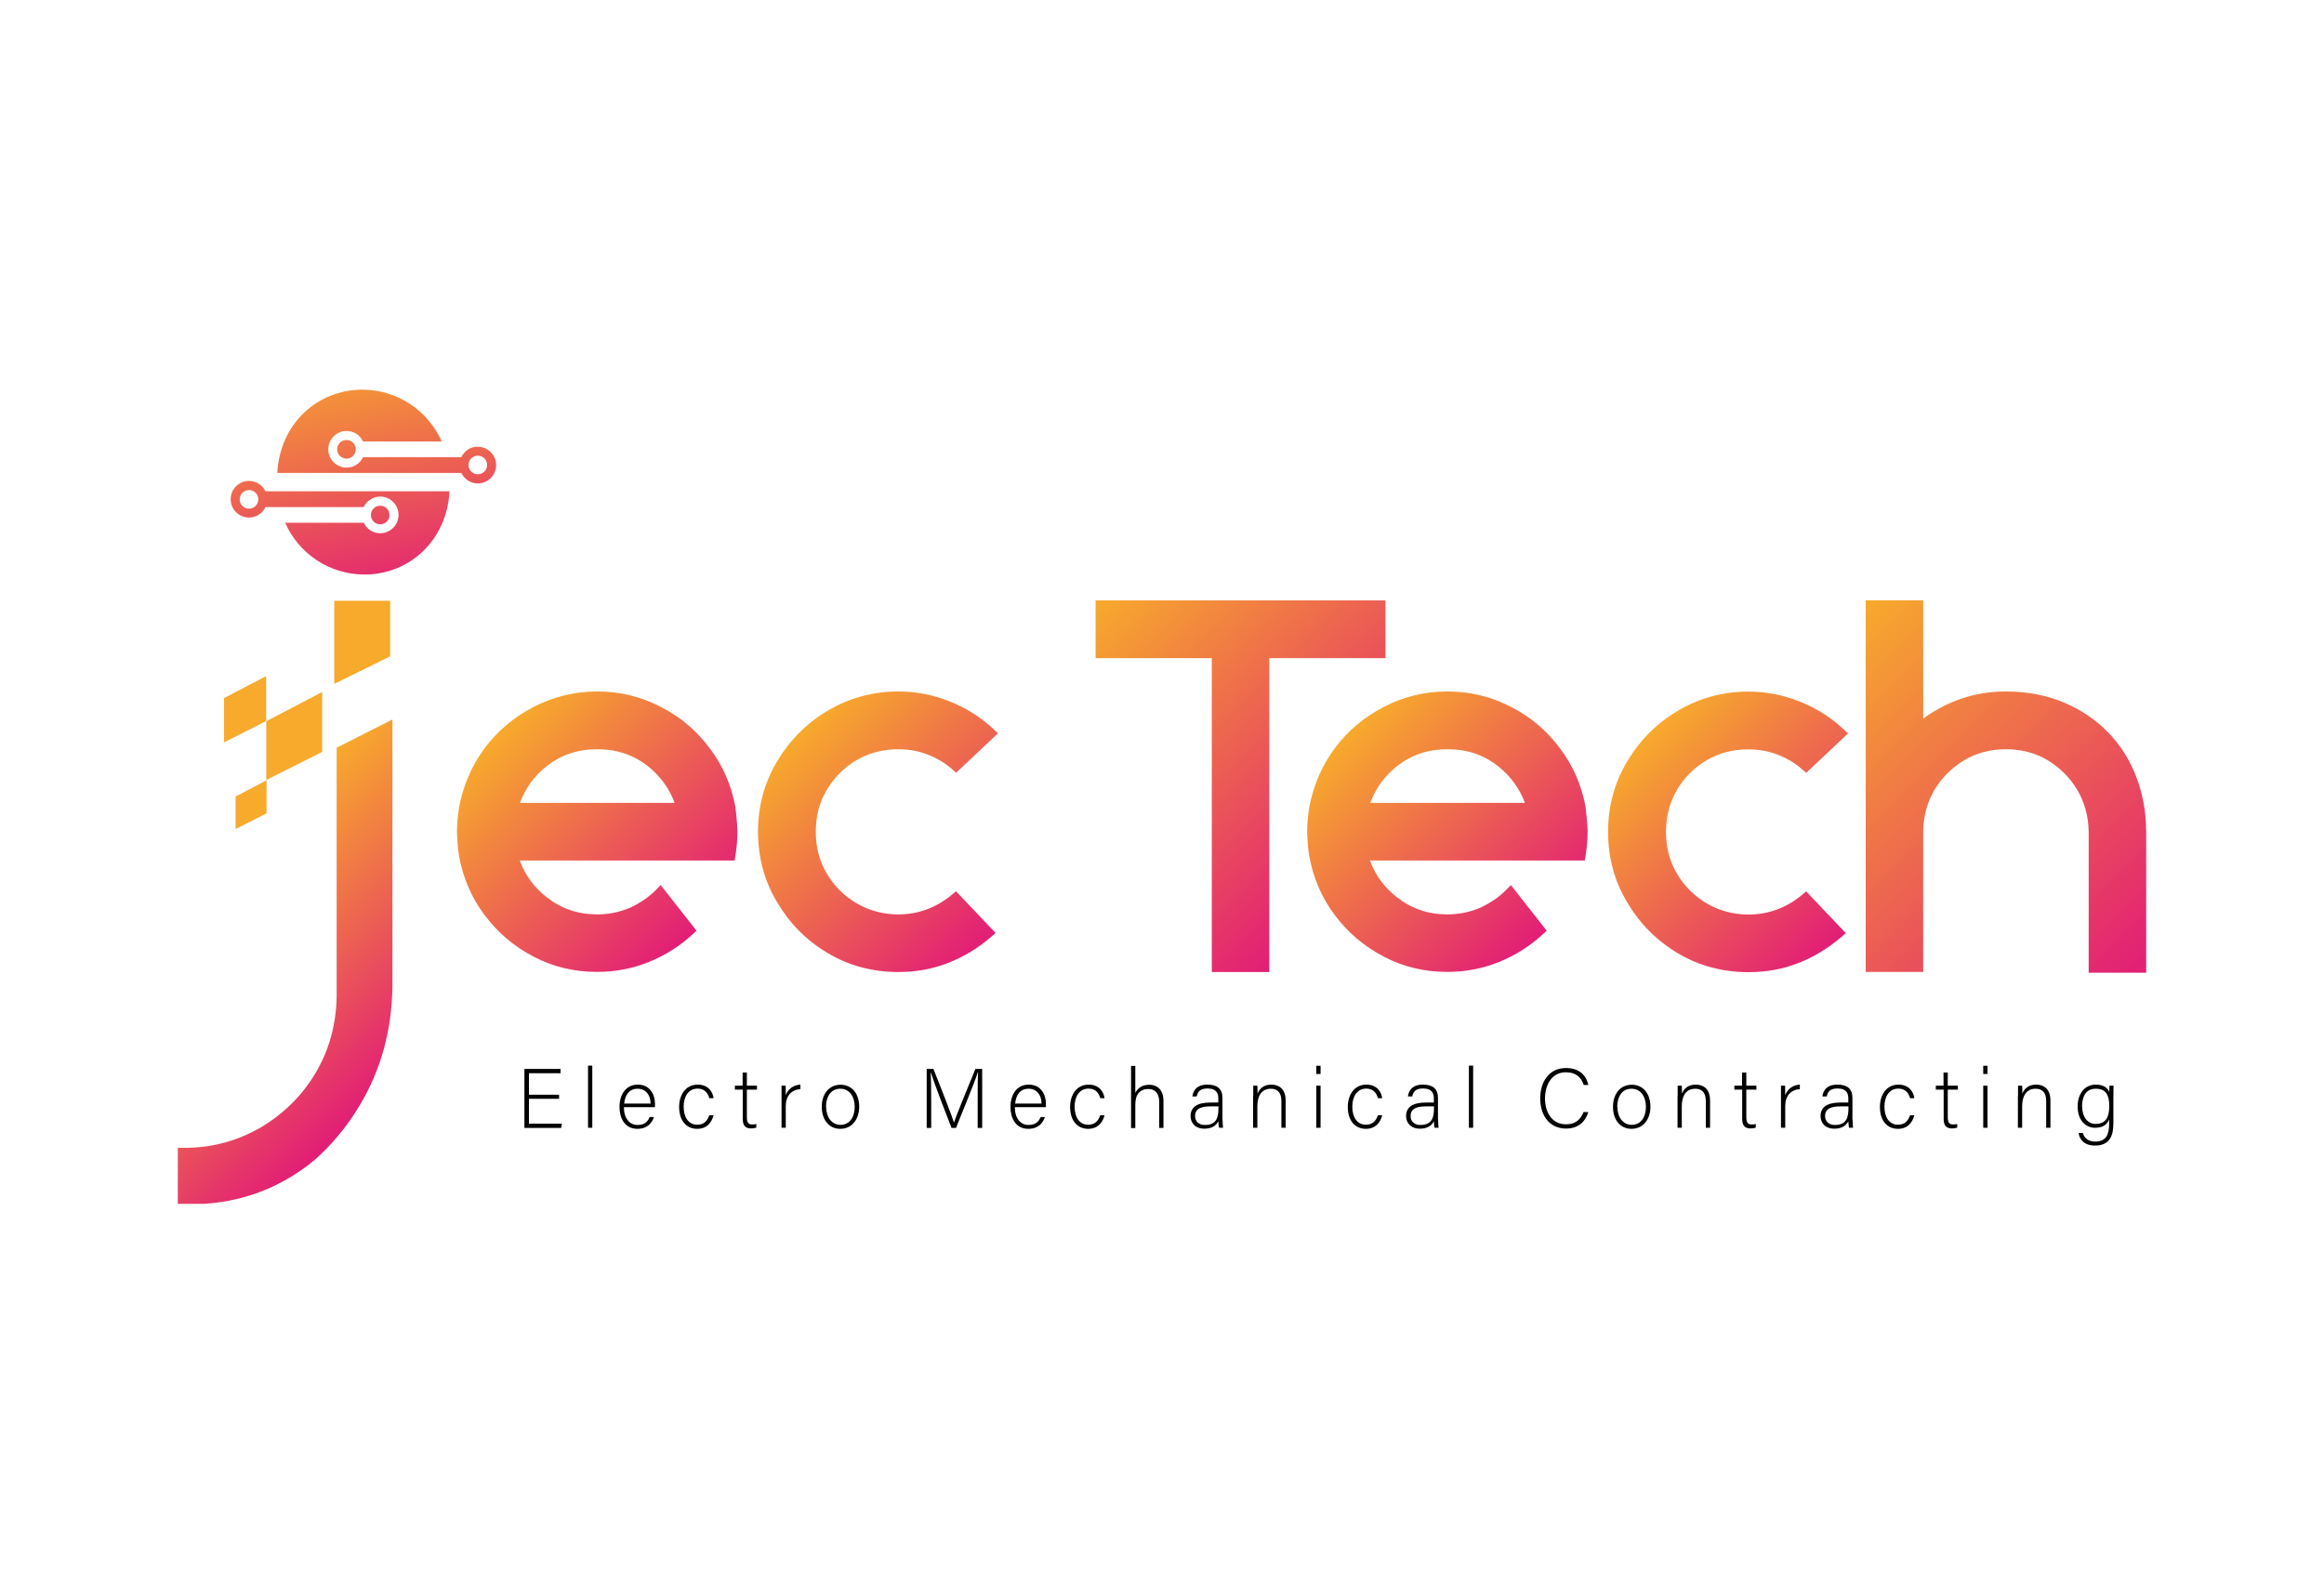 <?xml version="1.0" encoding="UTF-8"?>
<svg id="Layer_1" data-name="Layer 1" xmlns="http://www.w3.org/2000/svg" xmlns:xlink="http://www.w3.org/1999/xlink" viewBox="0 0 175 120">
  <defs>
    <style>
      .cls-1 {
        fill: url(#linear-gradient);
      }

      .cls-1, .cls-2, .cls-3, .cls-4, .cls-5, .cls-6, .cls-7, .cls-8, .cls-9, .cls-10, .cls-11, .cls-12, .cls-13 {
        stroke-width: 0px;
      }

      .cls-2 {
        fill: url(#linear-gradient-11);
      }

      .cls-3 {
        fill: url(#linear-gradient-10);
      }

      .cls-4 {
        fill: #f7aa2c;
      }

      .cls-5 {
        fill: #000;
      }

      .cls-6 {
        fill: url(#linear-gradient-4);
      }

      .cls-7 {
        fill: url(#linear-gradient-2);
      }

      .cls-8 {
        fill: url(#linear-gradient-3);
      }

      .cls-9 {
        fill: url(#linear-gradient-8);
      }

      .cls-10 {
        fill: url(#linear-gradient-9);
      }

      .cls-11 {
        fill: url(#linear-gradient-7);
      }

      .cls-12 {
        fill: url(#linear-gradient-5);
      }

      .cls-13 {
        fill: url(#linear-gradient-6);
      }
    </style>
    <linearGradient id="linear-gradient" x1="26" y1="25.96" x2="29.97" y2="45.3" gradientUnits="userSpaceOnUse">
      <stop offset="0" stop-color="#f7aa2c"/>
      <stop offset="1" stop-color="#e21d76"/>
    </linearGradient>
    <linearGradient id="linear-gradient-2" x1="24.54" y1="26.25" x2="28.51" y2="45.6" xlink:href="#linear-gradient"/>
    <linearGradient id="linear-gradient-3" x1="27.16" y1="25.72" x2="31.13" y2="45.06" xlink:href="#linear-gradient"/>
    <linearGradient id="linear-gradient-4" x1="23.38" y1="26.49" x2="27.34" y2="45.84" xlink:href="#linear-gradient"/>
    <linearGradient id="linear-gradient-5" x1="37.51" y1="55.18" x2="52.45" y2="70.12" xlink:href="#linear-gradient"/>
    <linearGradient id="linear-gradient-6" x1="60.18" y1="55.19" x2="75.11" y2="70.12" xlink:href="#linear-gradient"/>
    <linearGradient id="linear-gradient-7" x1="83.15" y1="44.57" x2="103.68" y2="65.1" xlink:href="#linear-gradient"/>
    <linearGradient id="linear-gradient-8" x1="101.54" y1="55.18" x2="116.47" y2="70.12" xlink:href="#linear-gradient"/>
    <linearGradient id="linear-gradient-9" x1="135.58" y1="50.14" x2="160.16" y2="74.71" xlink:href="#linear-gradient"/>
    <linearGradient id="linear-gradient-10" x1="124.21" y1="55.19" x2="139.14" y2="70.12" xlink:href="#linear-gradient"/>
    <linearGradient id="linear-gradient-11" x1="15.36" y1="66.31" x2="30.07" y2="81.02" xlink:href="#linear-gradient"/>
  </defs>
  <g>
    <path class="cls-1" d="M29.33,38.79c0,.39-.31.7-.7.7s-.7-.31-.7-.7.31-.7.7-.7.7.31.7.7Z"/>
    <path class="cls-7" d="M25.39,33.84c0-.39.31-.7.7-.7s.7.31.7.7-.31.7-.7.7-.7-.31-.7-.7Z"/>
    <path class="cls-8" d="M35.98,33.64c-.55,0-1.02.32-1.24.79h-7.4c-.22.46-.69.79-1.24.79-.76,0-1.38-.62-1.38-1.38s.62-1.38,1.38-1.38c.55,0,1.02.32,1.24.79h5.92c-1.01-2.3-3.31-3.9-5.98-3.9-3.36,0-6.2,2.54-6.4,6.27h13.86c.22.46.69.79,1.24.79.76,0,1.38-.62,1.38-1.38s-.62-1.38-1.38-1.38ZM35.98,35.72c-.39,0-.7-.31-.7-.7s.31-.7.7-.7.7.31.7.7-.31.7-.7.7Z"/>
    <path class="cls-6" d="M19.99,37.01c-.22-.46-.69-.79-1.24-.79-.76,0-1.38.62-1.38,1.38s.62,1.38,1.38,1.38c.55,0,1.02-.32,1.24-.79h7.4c.22-.46.69-.79,1.24-.79.76,0,1.38.62,1.38,1.38s-.62,1.38-1.38,1.38c-.55,0-1.02-.32-1.24-.79h-5.92c1.01,2.3,3.31,3.9,5.98,3.9,3.36,0,6.2-2.54,6.4-6.27h-13.86ZM18.75,38.31c-.39,0-.7-.31-.7-.7s.31-.7.7-.7.7.31.7.7-.31.7-.7.7Z"/>
  </g>
  <path class="cls-12" d="M55.39,60.84c-.3-1.66-.95-3.17-1.93-4.46-1-1.35-2.2-2.37-3.67-3.12-1.48-.78-3.1-1.18-4.81-1.18s-3.33.4-4.81,1.17c-1.47.76-2.71,1.8-3.69,3.12-.97,1.31-1.61,2.81-1.92,4.48-.1.69-.15,1.27-.15,1.8.02.59.06,1.15.15,1.79.3,1.67.95,3.18,1.93,4.48,1,1.33,2.2,2.35,3.67,3.12,1.48.78,3.06,1.16,4.81,1.16,1.39,0,2.71-.26,3.92-.76,1.2-.49,2.3-1.18,3.25-2.06l.31-.28-2.7-3.44-.36.37c-.52.53-1.19.99-1.97,1.35-.77.32-1.6.49-2.45.49-1.45,0-2.7-.43-3.81-1.3-.95-.74-1.61-1.65-2.02-2.76h16.18l.06-.38c.1-.63.15-1.21.15-1.81-.02-.58-.07-1.18-.15-1.79ZM44.98,56.43c1.47,0,2.72.42,3.81,1.28.93.74,1.61,1.67,2.01,2.76h-11.65c.21-.55.48-1.06.81-1.52.34-.46.74-.88,1.2-1.24,1.1-.86,2.34-1.28,3.81-1.28Z"/>
  <path class="cls-13" d="M71.99,67.13l2.98,3.14-.36.31c-.98.84-2.05,1.49-3.18,1.93-1.17.47-2.44.7-3.79.7-1.93,0-3.72-.48-5.3-1.42-1.63-.97-2.87-2.23-3.82-3.84-.95-1.57-1.44-3.36-1.44-5.3s.48-3.71,1.44-5.31c.95-1.6,2.24-2.89,3.82-3.82,1.6-.95,3.39-1.44,5.3-1.44,1.35,0,2.63.25,3.9.76,1.24.5,2.34,1.2,3.26,2.06l.35.33-3.15,2.97-.31-.27c-.53-.47-1.16-.84-1.86-1.11-.68-.26-1.42-.39-2.19-.39-1.15,0-2.21.28-3.14.82-.92.54-1.68,1.3-2.25,2.25-.55.92-.82,1.98-.82,3.14s.27,2.2.82,3.14c.56.95,1.3,1.69,2.25,2.25.95.56,2.01.84,3.14.84.76,0,1.49-.13,2.18-.39.7-.27,1.3-.63,1.84-1.08l.33-.27Z"/>
  <g>
    <polygon class="cls-11" points="104.33 45.22 104.33 49.57 95.58 49.57 95.58 73.21 91.25 73.21 91.25 49.57 82.5 49.57 82.5 45.22 104.33 45.22"/>
    <path class="cls-9" d="M119.41,60.84c-.3-1.66-.95-3.17-1.93-4.46-1-1.35-2.2-2.37-3.67-3.12-1.48-.78-3.1-1.18-4.81-1.18s-3.31.38-4.81,1.17c-1.47.76-2.71,1.8-3.69,3.12-.97,1.31-1.61,2.81-1.92,4.48-.1.69-.15,1.27-.15,1.8.02.59.06,1.17.15,1.79.3,1.67.95,3.18,1.93,4.48,1,1.33,2.2,2.35,3.67,3.12,1.48.78,3.06,1.16,4.81,1.16,1.39,0,2.71-.26,3.92-.76,1.2-.49,2.3-1.18,3.25-2.06l.31-.28-2.7-3.44-.36.37c-.52.53-1.19.99-1.97,1.35-.77.32-1.6.49-2.45.49-1.45,0-2.7-.43-3.81-1.3-.95-.74-1.61-1.65-2.02-2.76h16.18l.06-.38c.1-.63.15-1.21.15-1.81-.02-.57-.07-1.17-.15-1.79ZM109,56.43c1.47,0,2.72.42,3.81,1.28.93.74,1.61,1.67,2.02,2.76h-11.65c.21-.55.48-1.06.81-1.52.34-.46.74-.88,1.2-1.24,1.1-.86,2.34-1.28,3.81-1.28Z"/>
    <g>
      <path class="cls-10" d="M161.61,62.52v10.74h-4.33v-10.63c-.02-1.16-.31-2.21-.86-3.14-.56-.93-1.31-1.68-2.24-2.24-.93-.55-1.98-.82-3.14-.82s-2.21.28-3.12.82c-.95.57-1.68,1.3-2.24,2.22-.55.92-.84,1.98-.86,3.14v10.59h-4.33v-27.99h4.33v8.91c.74-.54,1.55-.99,2.44-1.34,1.19-.47,2.43-.7,3.79-.7,1.58,0,3.05.28,4.36.83,1.3.55,2.43,1.31,3.36,2.28.93.96,1.63,2.09,2.11,3.36.47,1.26.72,2.59.72,3.96Z"/>
      <path class="cls-3" d="M126.27,59.51c-.54.92-.82,1.98-.82,3.14s.27,2.2.82,3.14c.56.95,1.3,1.69,2.25,2.25.95.56,2.01.84,3.14.84.76,0,1.49-.13,2.18-.39.7-.27,1.31-.63,1.84-1.08l.33-.27,2.98,3.14-.36.31c-.98.84-2.05,1.49-3.18,1.93-1.17.47-2.44.7-3.79.7-1.93,0-3.72-.48-5.31-1.42-1.62-.97-2.87-2.23-3.82-3.84-.95-1.57-1.44-3.36-1.44-5.3s.48-3.71,1.44-5.31c.95-1.6,2.24-2.89,3.82-3.82,1.6-.95,3.39-1.44,5.3-1.44,1.35,0,2.63.25,3.9.76,1.24.5,2.34,1.2,3.26,2.06l.35.33-3.15,2.97-.31-.27c-.53-.47-1.16-.84-1.86-1.11-.68-.26-1.42-.39-2.19-.39-1.17,0-2.2.27-3.14.82-.92.54-1.68,1.3-2.25,2.25Z"/>
    </g>
  </g>
  <g>
    <path class="cls-5" d="M42.1,82.76h-2.27v1.87h2.48l-.05.32h-2.77v-4.44h2.72v.32h-2.38v1.62h2.27v.32Z"/>
    <path class="cls-5" d="M44.28,84.94v-4.68h.32v4.68h-.32Z"/>
    <path class="cls-5" d="M46.98,83.4c0,.82.42,1.33,1.03,1.33s.8-.34.91-.6h.32c-.13.42-.47.89-1.25.89-.96,0-1.34-.83-1.34-1.64,0-.91.45-1.69,1.38-1.69.98,0,1.29.84,1.29,1.44,0,.09,0,.18,0,.26h-2.33ZM48.99,83.12c0-.63-.35-1.12-.97-1.12-.65,0-.95.46-1.02,1.12h1.99Z"/>
    <path class="cls-5" d="M53.73,84.01c-.15.56-.52,1.01-1.23,1.01-.79,0-1.36-.59-1.36-1.65,0-.87.46-1.68,1.4-1.68.81,0,1.14.57,1.19,1.02h-.32c-.1-.37-.34-.72-.88-.72-.67,0-1.05.57-1.05,1.36s.36,1.36,1.02,1.36c.46,0,.74-.23.91-.71h.32Z"/>
    <path class="cls-5" d="M55.33,81.77h.59v-.99h.32v.99h.76v.3h-.76v2.06c0,.36.08.56.38.56.1,0,.23,0,.33-.04v.28c-.11.04-.26.06-.39.06-.41,0-.63-.2-.63-.71v-2.21h-.59v-.3Z"/>
    <path class="cls-5" d="M58.85,82.63c0-.53,0-.76,0-.86h.31c0,.1.01.3.01.71.18-.48.59-.76,1.1-.79v.34c-.66.04-1.1.5-1.1,1.26v1.65h-.32v-2.31Z"/>
    <path class="cls-5" d="M64.7,83.35c0,.88-.49,1.67-1.43,1.67-.86,0-1.39-.7-1.39-1.66,0-.91.5-1.66,1.42-1.66.84,0,1.4.66,1.4,1.66ZM62.21,83.36c0,.76.41,1.36,1.08,1.36s1.07-.56,1.07-1.36c0-.75-.38-1.36-1.09-1.36s-1.07.6-1.07,1.36Z"/>
    <path class="cls-5" d="M73.62,82.9c0-.87,0-1.7.03-2.14h-.02c-.18.6-1.08,2.79-1.64,4.19h-.34c-.43-1.09-1.36-3.52-1.56-4.19h-.01c.03.51.04,1.54.04,2.3v1.89h-.34v-4.44h.51c.61,1.52,1.38,3.52,1.54,4.02h.01c.1-.32.99-2.54,1.61-4.02h.51v4.44h-.34v-2.04Z"/>
    <path class="cls-5" d="M76.42,83.4c0,.82.42,1.33,1.03,1.33s.8-.34.91-.6h.32c-.13.42-.47.89-1.25.89-.96,0-1.34-.83-1.34-1.64,0-.91.45-1.69,1.38-1.69.98,0,1.29.84,1.29,1.44,0,.09,0,.18,0,.26h-2.33ZM78.43,83.12c0-.63-.35-1.12-.97-1.12-.65,0-.95.46-1.02,1.12h1.99Z"/>
    <path class="cls-5" d="M83.17,84.01c-.15.56-.52,1.01-1.23,1.01-.79,0-1.36-.59-1.36-1.65,0-.87.46-1.68,1.4-1.68.81,0,1.14.57,1.19,1.02h-.32c-.1-.37-.34-.72-.88-.72-.67,0-1.05.57-1.05,1.36s.36,1.36,1.02,1.36c.46,0,.74-.23.91-.71h.32Z"/>
    <path class="cls-5" d="M85.49,80.27v2.04c.18-.33.49-.61,1.05-.61.45,0,1.07.23,1.07,1.23v2.02h-.32v-1.95c0-.63-.29-.98-.81-.98-.63,0-.99.39-.99,1.17v1.77h-.32v-4.68h.32Z"/>
    <path class="cls-5" d="M92.06,84.34c0,.28.03.5.04.6h-.3c-.03-.08-.04-.22-.06-.49-.11.23-.39.56-1.04.56-.74,0-1.05-.48-1.05-.95,0-.7.54-1.02,1.49-1.02h.6v-.32c0-.32-.1-.74-.82-.74-.64,0-.74.34-.81.6h-.32c.04-.35.25-.89,1.13-.89.72,0,1.13.3,1.13,1v1.64ZM91.75,83.33h-.62c-.7,0-1.14.18-1.14.73,0,.4.29.67.73.67.91,0,1.03-.6,1.03-1.29v-.11Z"/>
    <path class="cls-5" d="M94.37,82.57c0-.28,0-.55,0-.8h.31c.01.1.02.51.01.6.14-.32.4-.68,1.05-.68.56,0,1.07.32,1.07,1.19v2.06h-.32v-2.01c0-.56-.23-.93-.79-.93-.76,0-1.02.63-1.02,1.32v1.62h-.32v-2.37Z"/>
    <path class="cls-5" d="M99.12,80.27h.32v.62h-.32v-.62ZM99.12,81.77h.32v3.17h-.32v-3.17Z"/>
    <path class="cls-5" d="M104.08,84.01c-.15.56-.52,1.01-1.23,1.01-.79,0-1.36-.59-1.36-1.65,0-.87.46-1.68,1.4-1.68.81,0,1.14.57,1.19,1.02h-.32c-.1-.37-.34-.72-.88-.72-.67,0-1.05.57-1.05,1.36s.36,1.36,1.02,1.36c.46,0,.74-.23.91-.71h.32Z"/>
    <path class="cls-5" d="M108.29,84.34c0,.28.03.5.04.6h-.3c-.03-.08-.04-.22-.06-.49-.11.23-.39.56-1.04.56-.74,0-1.05-.48-1.05-.95,0-.7.54-1.02,1.49-1.02h.6v-.32c0-.32-.1-.74-.82-.74-.64,0-.74.34-.81.6h-.32c.04-.35.25-.89,1.13-.89.72,0,1.13.3,1.13,1v1.64ZM107.98,83.33h-.62c-.7,0-1.14.18-1.14.73,0,.4.29.67.73.67.91,0,1.03-.6,1.03-1.29v-.11Z"/>
    <path class="cls-5" d="M110.61,84.94v-4.68h.32v4.68h-.32Z"/>
    <path class="cls-5" d="M119.6,83.76c-.21.7-.73,1.24-1.67,1.24-1.28,0-1.95-1.02-1.95-2.27s.66-2.29,1.95-2.29c.96,0,1.52.53,1.67,1.28h-.34c-.2-.58-.58-.96-1.35-.96-1.1,0-1.57,1.01-1.57,1.97s.46,1.95,1.59,1.95c.72,0,1.09-.37,1.31-.92h.34Z"/>
    <path class="cls-5" d="M124.28,83.35c0,.88-.49,1.67-1.43,1.67-.86,0-1.39-.7-1.39-1.66,0-.91.5-1.66,1.42-1.66.84,0,1.4.66,1.4,1.66ZM121.79,83.36c0,.76.41,1.36,1.08,1.36s1.07-.56,1.07-1.36c0-.75-.38-1.36-1.09-1.36s-1.07.6-1.07,1.36Z"/>
    <path class="cls-5" d="M126.33,82.57c0-.28,0-.55,0-.8h.31c.01.1.02.51.01.6.14-.32.4-.68,1.05-.68.56,0,1.07.32,1.07,1.19v2.06h-.32v-2.01c0-.56-.23-.93-.79-.93-.76,0-1.02.63-1.02,1.32v1.62h-.32v-2.37Z"/>
    <path class="cls-5" d="M130.59,81.77h.59v-.99h.32v.99h.76v.3h-.76v2.06c0,.36.08.56.38.56.1,0,.23,0,.33-.04v.28c-.11.04-.26.06-.39.06-.41,0-.63-.2-.63-.71v-2.21h-.59v-.3Z"/>
    <path class="cls-5" d="M134.11,82.63c0-.53,0-.76,0-.86h.31c0,.1.01.3.01.71.18-.48.59-.76,1.1-.79v.34c-.66.04-1.1.5-1.1,1.26v1.65h-.32v-2.31Z"/>
    <path class="cls-5" d="M139.5,84.34c0,.28.03.5.04.6h-.3c-.03-.08-.04-.22-.06-.49-.11.23-.39.56-1.04.56-.74,0-1.05-.48-1.05-.95,0-.7.54-1.02,1.49-1.02h.6v-.32c0-.32-.1-.74-.82-.74-.64,0-.74.34-.81.6h-.32c.04-.35.25-.89,1.13-.89.72,0,1.13.3,1.13,1v1.64ZM139.19,83.33h-.62c-.7,0-1.14.18-1.14.73,0,.4.29.67.73.67.91,0,1.03-.6,1.03-1.29v-.11Z"/>
    <path class="cls-5" d="M144.15,84.01c-.15.56-.52,1.01-1.23,1.01-.79,0-1.36-.59-1.36-1.65,0-.87.46-1.68,1.4-1.68.81,0,1.14.57,1.19,1.02h-.32c-.1-.37-.34-.72-.88-.72-.67,0-1.05.57-1.05,1.36s.36,1.36,1.02,1.36c.46,0,.74-.23.91-.71h.32Z"/>
    <path class="cls-5" d="M145.76,81.77h.59v-.99h.32v.99h.76v.3h-.76v2.06c0,.36.08.56.38.56.1,0,.23,0,.33-.04v.28c-.11.04-.26.06-.39.06-.41,0-.63-.2-.63-.71v-2.21h-.59v-.3Z"/>
    <path class="cls-5" d="M149.34,80.27h.32v.62h-.32v-.62ZM149.34,81.77h.32v3.17h-.32v-3.17Z"/>
    <path class="cls-5" d="M151.96,82.57c0-.28,0-.55,0-.8h.31c.01.1.02.51.01.6.14-.32.4-.68,1.05-.68.56,0,1.07.32,1.07,1.19v2.06h-.32v-2.01c0-.56-.23-.93-.79-.93-.76,0-1.02.63-1.02,1.32v1.62h-.32v-2.37Z"/>
    <path class="cls-5" d="M159.13,84.73c0,1.02-.45,1.55-1.37,1.55-.83,0-1.17-.46-1.24-.95h.32c.11.44.48.65.93.65.83,0,1.05-.53,1.05-1.34v-.33c-.17.41-.48.63-1.06.63-.74,0-1.31-.6-1.31-1.59,0-1.07.61-1.66,1.36-1.66.65,0,.93.3,1.02.56,0-.18.01-.41.02-.48h.3c0,.11-.01.62-.01.92v2.04ZM156.79,83.35c0,.76.4,1.3,1.01,1.3.79,0,1.03-.53,1.03-1.35s-.25-1.3-1.02-1.3-1.03.63-1.03,1.35Z"/>
  </g>
  <g>
    <path class="cls-2" d="M25.34,56.32l4.21-2.13v20.15c-.05,3.27-.87,6.25-2.45,8.89-.09.15-.18.3-.28.45l-.03.05c-.84,1.31-1.83,2.49-2.96,3.51l-.03.03c-1.08.92-2.29,1.68-3.6,2.25-1.54.67-3.18,1.05-4.88,1.15h-1.93s0-4.22,0-4.22h.45c.07,0,.13,0,.18,0,.08,0,.14,0,.21,0,1.94-.06,3.7-.56,5.4-1.53,1.75-1.05,3.14-2.43,4.12-4.09,1.03-1.71,1.56-3.66,1.6-5.78v-6.66c0-3.15,0-6.64,0-7.86v-4.18Z"/>
    <polygon class="cls-4" points="25.19 50.75 25.17 50.76 25.17 50.75 25.19 50.75"/>
    <polygon class="cls-4" points="24.26 52.12 24.26 56.63 20.05 58.75 20.05 54.32 24.26 52.12"/>
    <polygon class="cls-4" points="20.04 50.92 20.04 54.31 16.87 55.91 16.87 52.58 20.04 50.92"/>
    <polygon class="cls-4" points="20.07 58.77 20.07 61.26 17.74 62.44 17.74 59.99 20.07 58.77"/>
    <polygon class="cls-4" points="29.38 45.25 29.38 49.43 25.19 51.5 25.17 51.51 25.17 45.25 29.38 45.25"/>
  </g>
</svg>